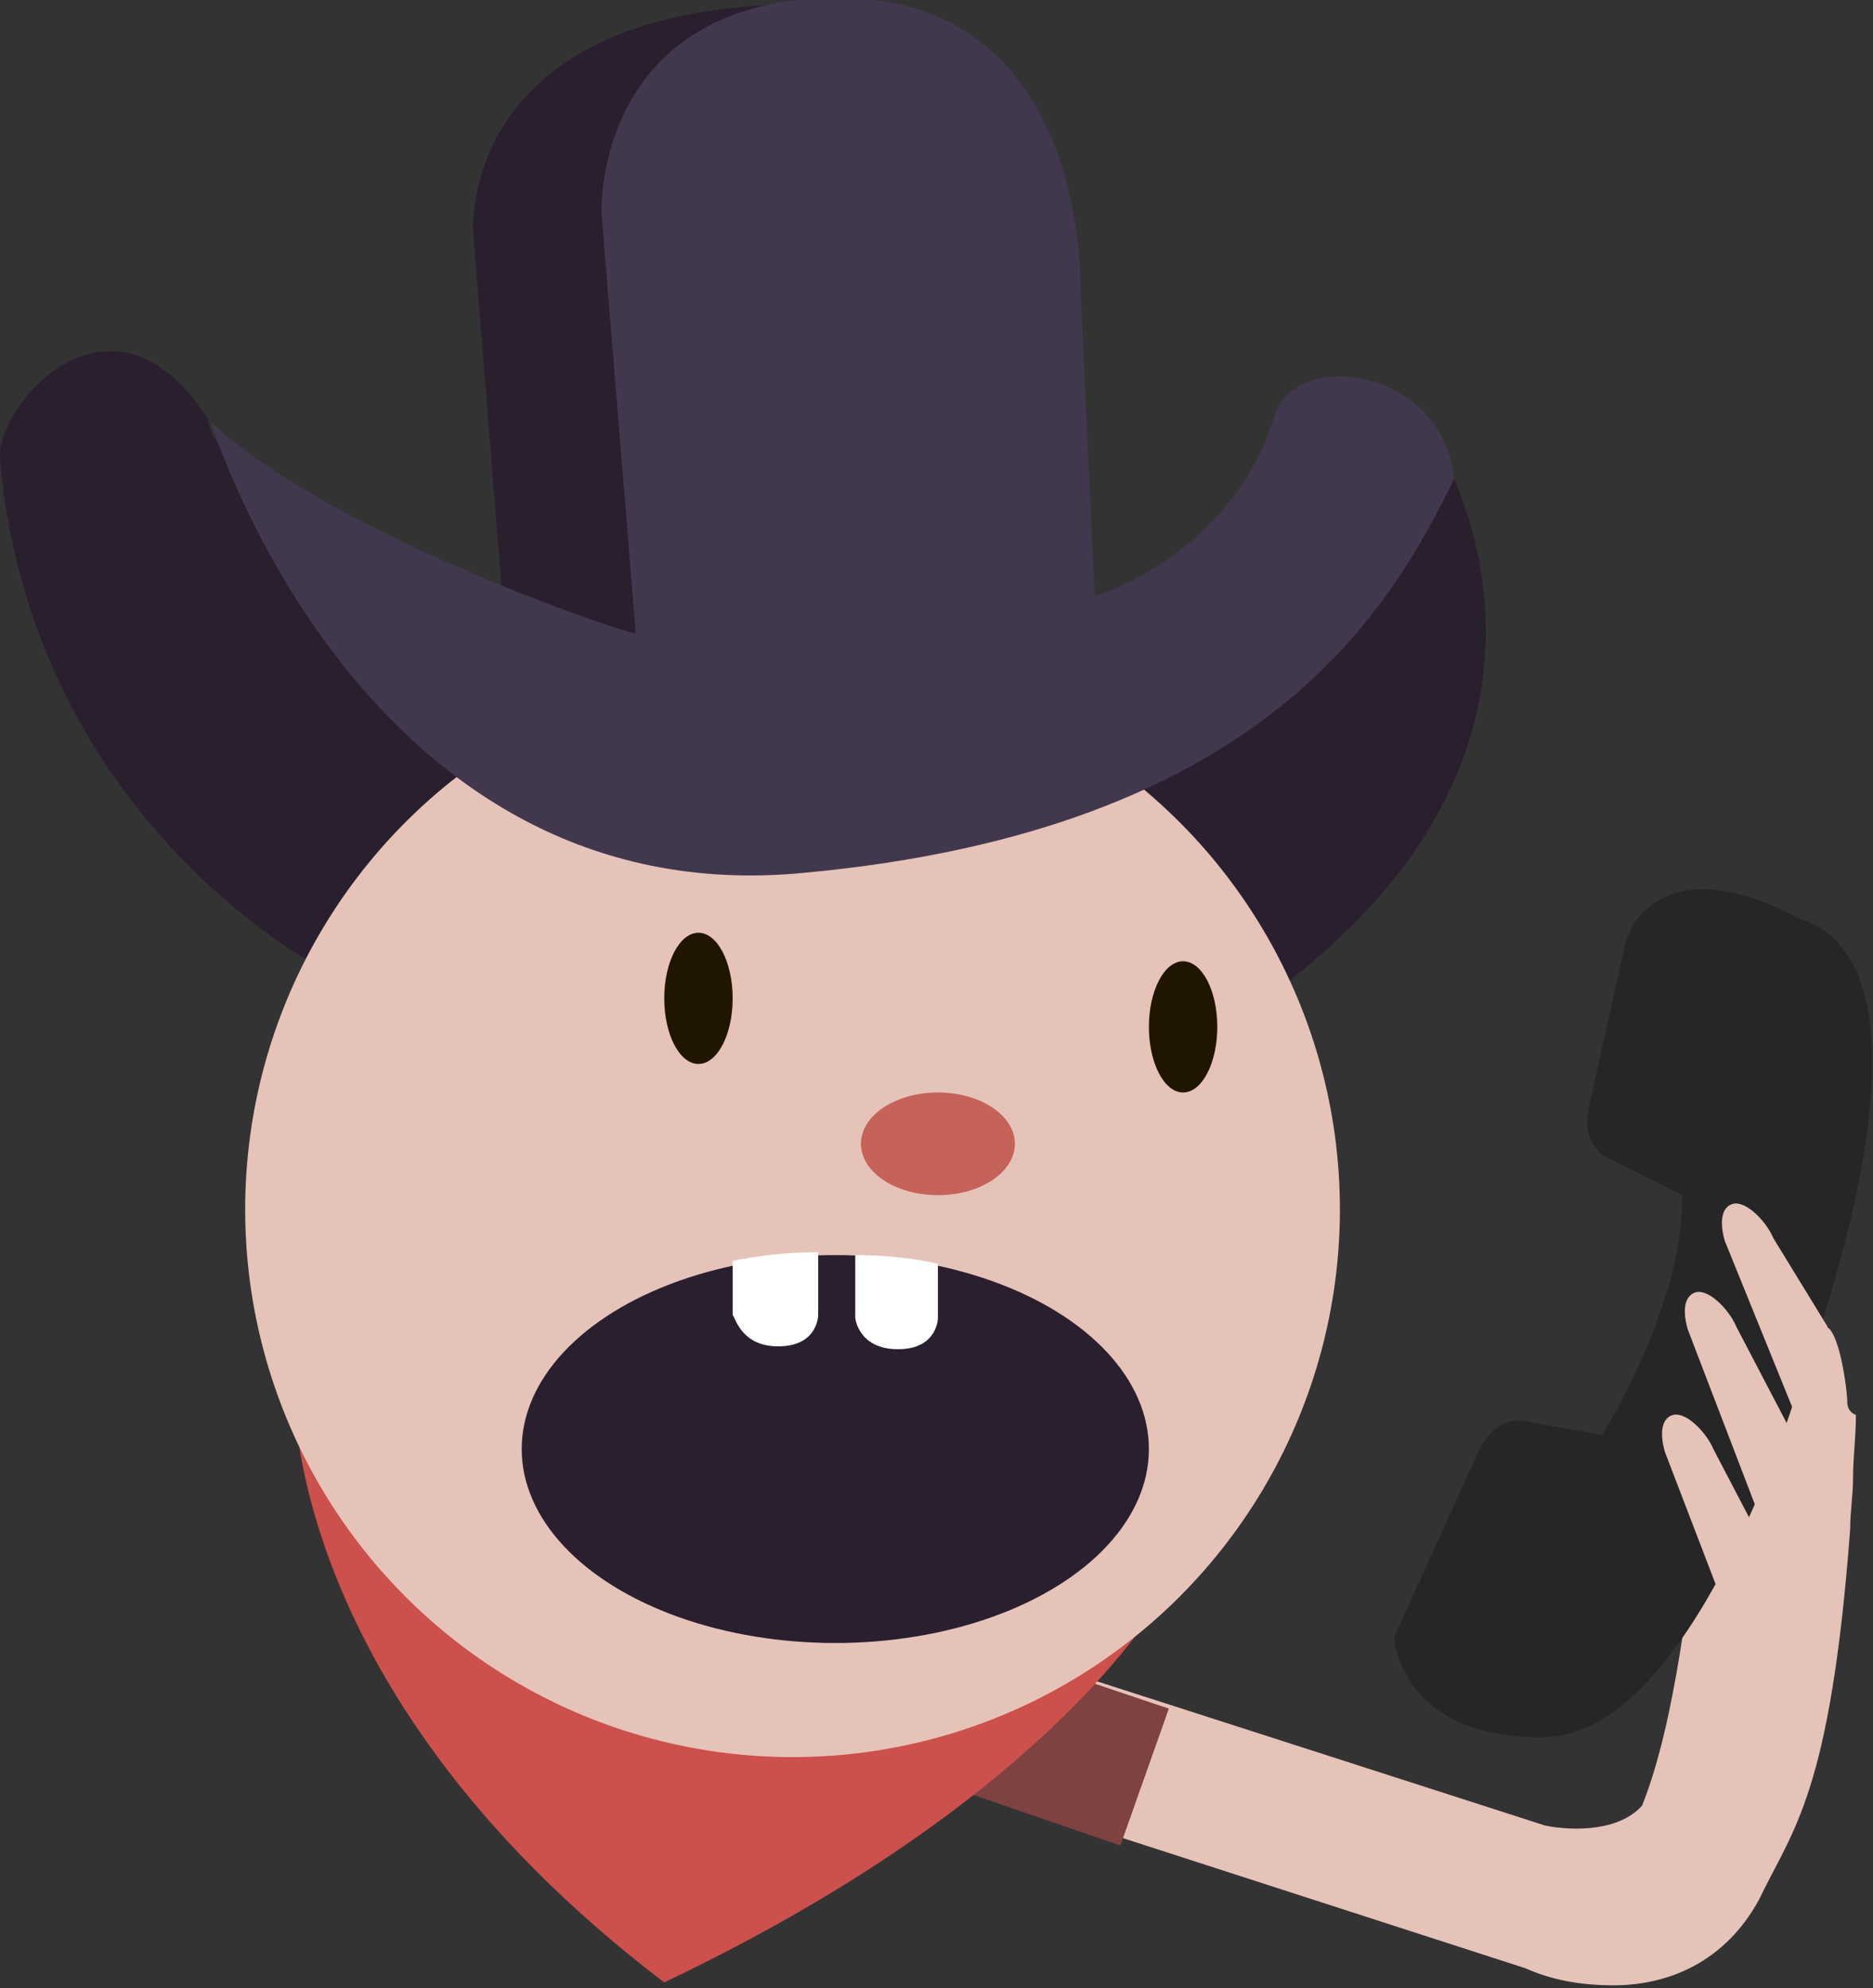 <?xml version="1.0" encoding="utf-8"?>
<!-- Generator: Adobe Illustrator 19.2.0, SVG Export Plug-In . SVG Version: 6.00 Build 0)  -->
<svg version="1.1" id="Слой_1" xmlns="http://www.w3.org/2000/svg" xmlns:xlink="http://www.w3.org/1999/xlink" x="0px" y="0px"
	 viewBox="0 0 65.7 69.7" style="enable-background:new 0 0 65.7 69.7;" xml:space="preserve">
<rect x="0" y="0" width="65.7" height="69.7" fill="#333333" stroke="none"/>
<style type="text/css">
	.st0{fill:#E6C3B8;}
	.st1{fill:#7E4241;}
	.st2{fill:#CC504B;}
	.st3{fill:#2A1F2F;}
	.st4{fill:#201600;}
	.st5{fill:#C5625A;}
	.st6{fill:#41384D;}
	.st7{display:none;fill:#FFFFFF;}
	.st8{fill:#FFFFFF;}
	.st9{display:none;fill:#252525;}
	.st10{fill:#262626;}
</style>
<path class="st0" d="M64.8,49.2c0-0.5-0.3-2.7-0.8-2.7c-0.7,0-0.5,1.9-0.9,1.9s0.3-3.1-0.8-3.1c-0.8,0-0.7,3.1-1,3.1
	c-0.4,0,0.2-3.1-0.6-3.1c-0.7,0-0.9,1.9-0.9,2.1c0,0.9-0.1,1.7-0.1,2.5l-0.1-0.2c-0.1-0.1-0.2-0.4-0.2-0.5c-0.2-0.5-0.9-1.4-1.4-1.2
	c-0.5,0.1-0.5,0.6-0.3,1.3l1.8,4.3c-0.6,5.6-1.3,8.2-1.9,9.7c-0.8,0.9-2.4,0.9-3.4,0.7l-28.6-9.2c-1.3-0.4-2.7,0.3-3.1,1.6
	c-0.4,1.3,0.3,2.7,1.6,3.1l29.4,9.5c0.9,0.4,1.9,0.6,3.1,0.6c1.9,0,3.9-0.8,5.1-3c1.2-2.5,2.5-3.7,3.2-13c0-0.6,0.1-1.2,0.1-1.8
	c0-0.7,0.1-1.4,0.1-2.2C64.8,49.5,64.8,49.2,64.8,49.2z"/>
<path class="st1" d="M41,59.9c-2.7-0.9-5.6-1.9-8.3-2.8c-1.3-0.4-2.7,0.2-3.2,1.6c-0.4,1.3,0.2,2.7,1.6,3.2c2.4,0.8,5.3,1.8,8.2,2.8
	"/>
<path class="st2" d="M10.3,48.1c0,0,8,13.5,31.1,6.8c0,0-3.2,7.5-18.1,14.6C9.5,59,10.3,48.1,10.3,48.1z"/>
<path class="st3" d="M50.3,15.4c-3.7,4.9-6.3,6.6-18.3,7.8c-0.6,0.1-1.3,0.2-1.9,0.3c2.5-6.5,8-22.8-0.1-23.3
	c-14.1-0.8-13.4,8-13.4,8l1.1,13.7c-6.1-2.1-10.3-5.7-10.4-7.2C3.9,9.4-0.2,14.3,0,16.1c1.1,12.6,11.2,17.8,11.2,17.8
	c3.8-6.1,8-8.8,14.3-9.1l3.6,1.3c0,0,0.2-0.4,0.5-1.1C43.2,26.2,44.4,35,44.4,35C57.1,25.8,50.3,15.4,50.3,15.4z"/>
<circle class="st0" cx="27.8" cy="42.4" r="19.2"/>
<ellipse class="st4" cx="24.5" cy="35" rx="1.2" ry="2.3"/>
<ellipse class="st4" cx="41.5" cy="36" rx="1.2" ry="2.3"/>
<ellipse class="st5" cx="32.9" cy="40.1" rx="2.7" ry="1.8"/>
<path class="st6" d="M7.4,14.8c0,0,5.3,17.3,20.8,15.8c16.2-1.5,20.6-9.3,22.8-13.8c-0.3-3.8-5.5-4.7-6.3-2.2
	c-1.5,4.9-6.3,6.3-6.3,6.3l-0.5-10.7c0,0,0.4-11.4-10-10.2c-7.1,0.9-6.8,7.5-6.8,7.5l1.2,14.7C22.2,22.3,11.7,18.8,7.4,14.8z"/>
<ellipse class="st3" cx="29.3" cy="50.8" rx="11" ry="6.8"/>
<g>
	<path class="st7" d="M37.4,51.9l0-0.3c-0.9-0.2-1.9-0.4-3-0.4v0.7L37.4,51.9z"/>
	<path class="st8" d="M27.3,47.2c1.4,0,1.4-1.1,1.4-1.1l0-2.2c-1,0-2,0.1-3,0.3v1.9C25.8,46.2,26,47.2,27.3,47.2z"/>
</g>
<g>
	<path class="st9" d="M32.9,44.4l0,1.9c0,0-0.1,1.1-1.4,1.1S30,46.3,30,46.3v-2.2c-0.2,0-0.4,0-0.6,0c-6.1,0-11,3-11,6.8
		s4.9,6.8,11,6.8s11-3,11-6.8C40.3,47.9,37.2,45.3,32.9,44.4z"/>
	<path class="st7" d="M32.9,43.1c-1,0-2,0.1-3,0.3v0.6c1,0,2,0.2,3,0.4L32.9,43.1z"/>
	<path class="st8" d="M31.5,47.3c1.4,0,1.4-1.1,1.4-1.1l0-1.9C32,44.1,31,44,30,44v2.2C30,46.2,30.1,47.3,31.5,47.3z"/>
</g>
<path class="st10" d="M62.9,49.2c0,0-3.6,11.6-8.7,11.7c-5.1,0.1-5.3-3.5-5.3-3.5l3-6.6c0,0,0.5-1.1,1.5-1c1,0.2,2.8,0.5,2.8,0.5
	s2.9-4.6,2.8-8.4l-2.6-1.3c0,0-0.9-0.4-0.7-1.6c0.2-1,1.1-4.9,1.3-5.9c0.1-0.3,0.2-0.5,0.3-0.7c0.5-0.8,2.1-2.2,5.8-0.2
	C69,34,62.9,49.2,62.9,49.2z"/>
<path class="st0" d="M61.2,58.2l-2.8-7.3c-0.2-0.7-0.1-1.2,0.3-1.3c0.5-0.1,1.2,0.7,1.4,1.2l2.3,4.4"/>
<path class="st0" d="M62,53.9l-2.8-7.3c-0.2-0.7-0.1-1.2,0.3-1.3c0.5-0.1,1.2,0.7,1.4,1.2l2.3,4.4"/>
<path class="st0" d="M63.3,50.4l-2.8-6.9c-0.2-0.7-0.1-1.2,0.3-1.3c0.5-0.1,1.2,0.7,1.4,1.2l1.9,3.1"/>
</svg>
